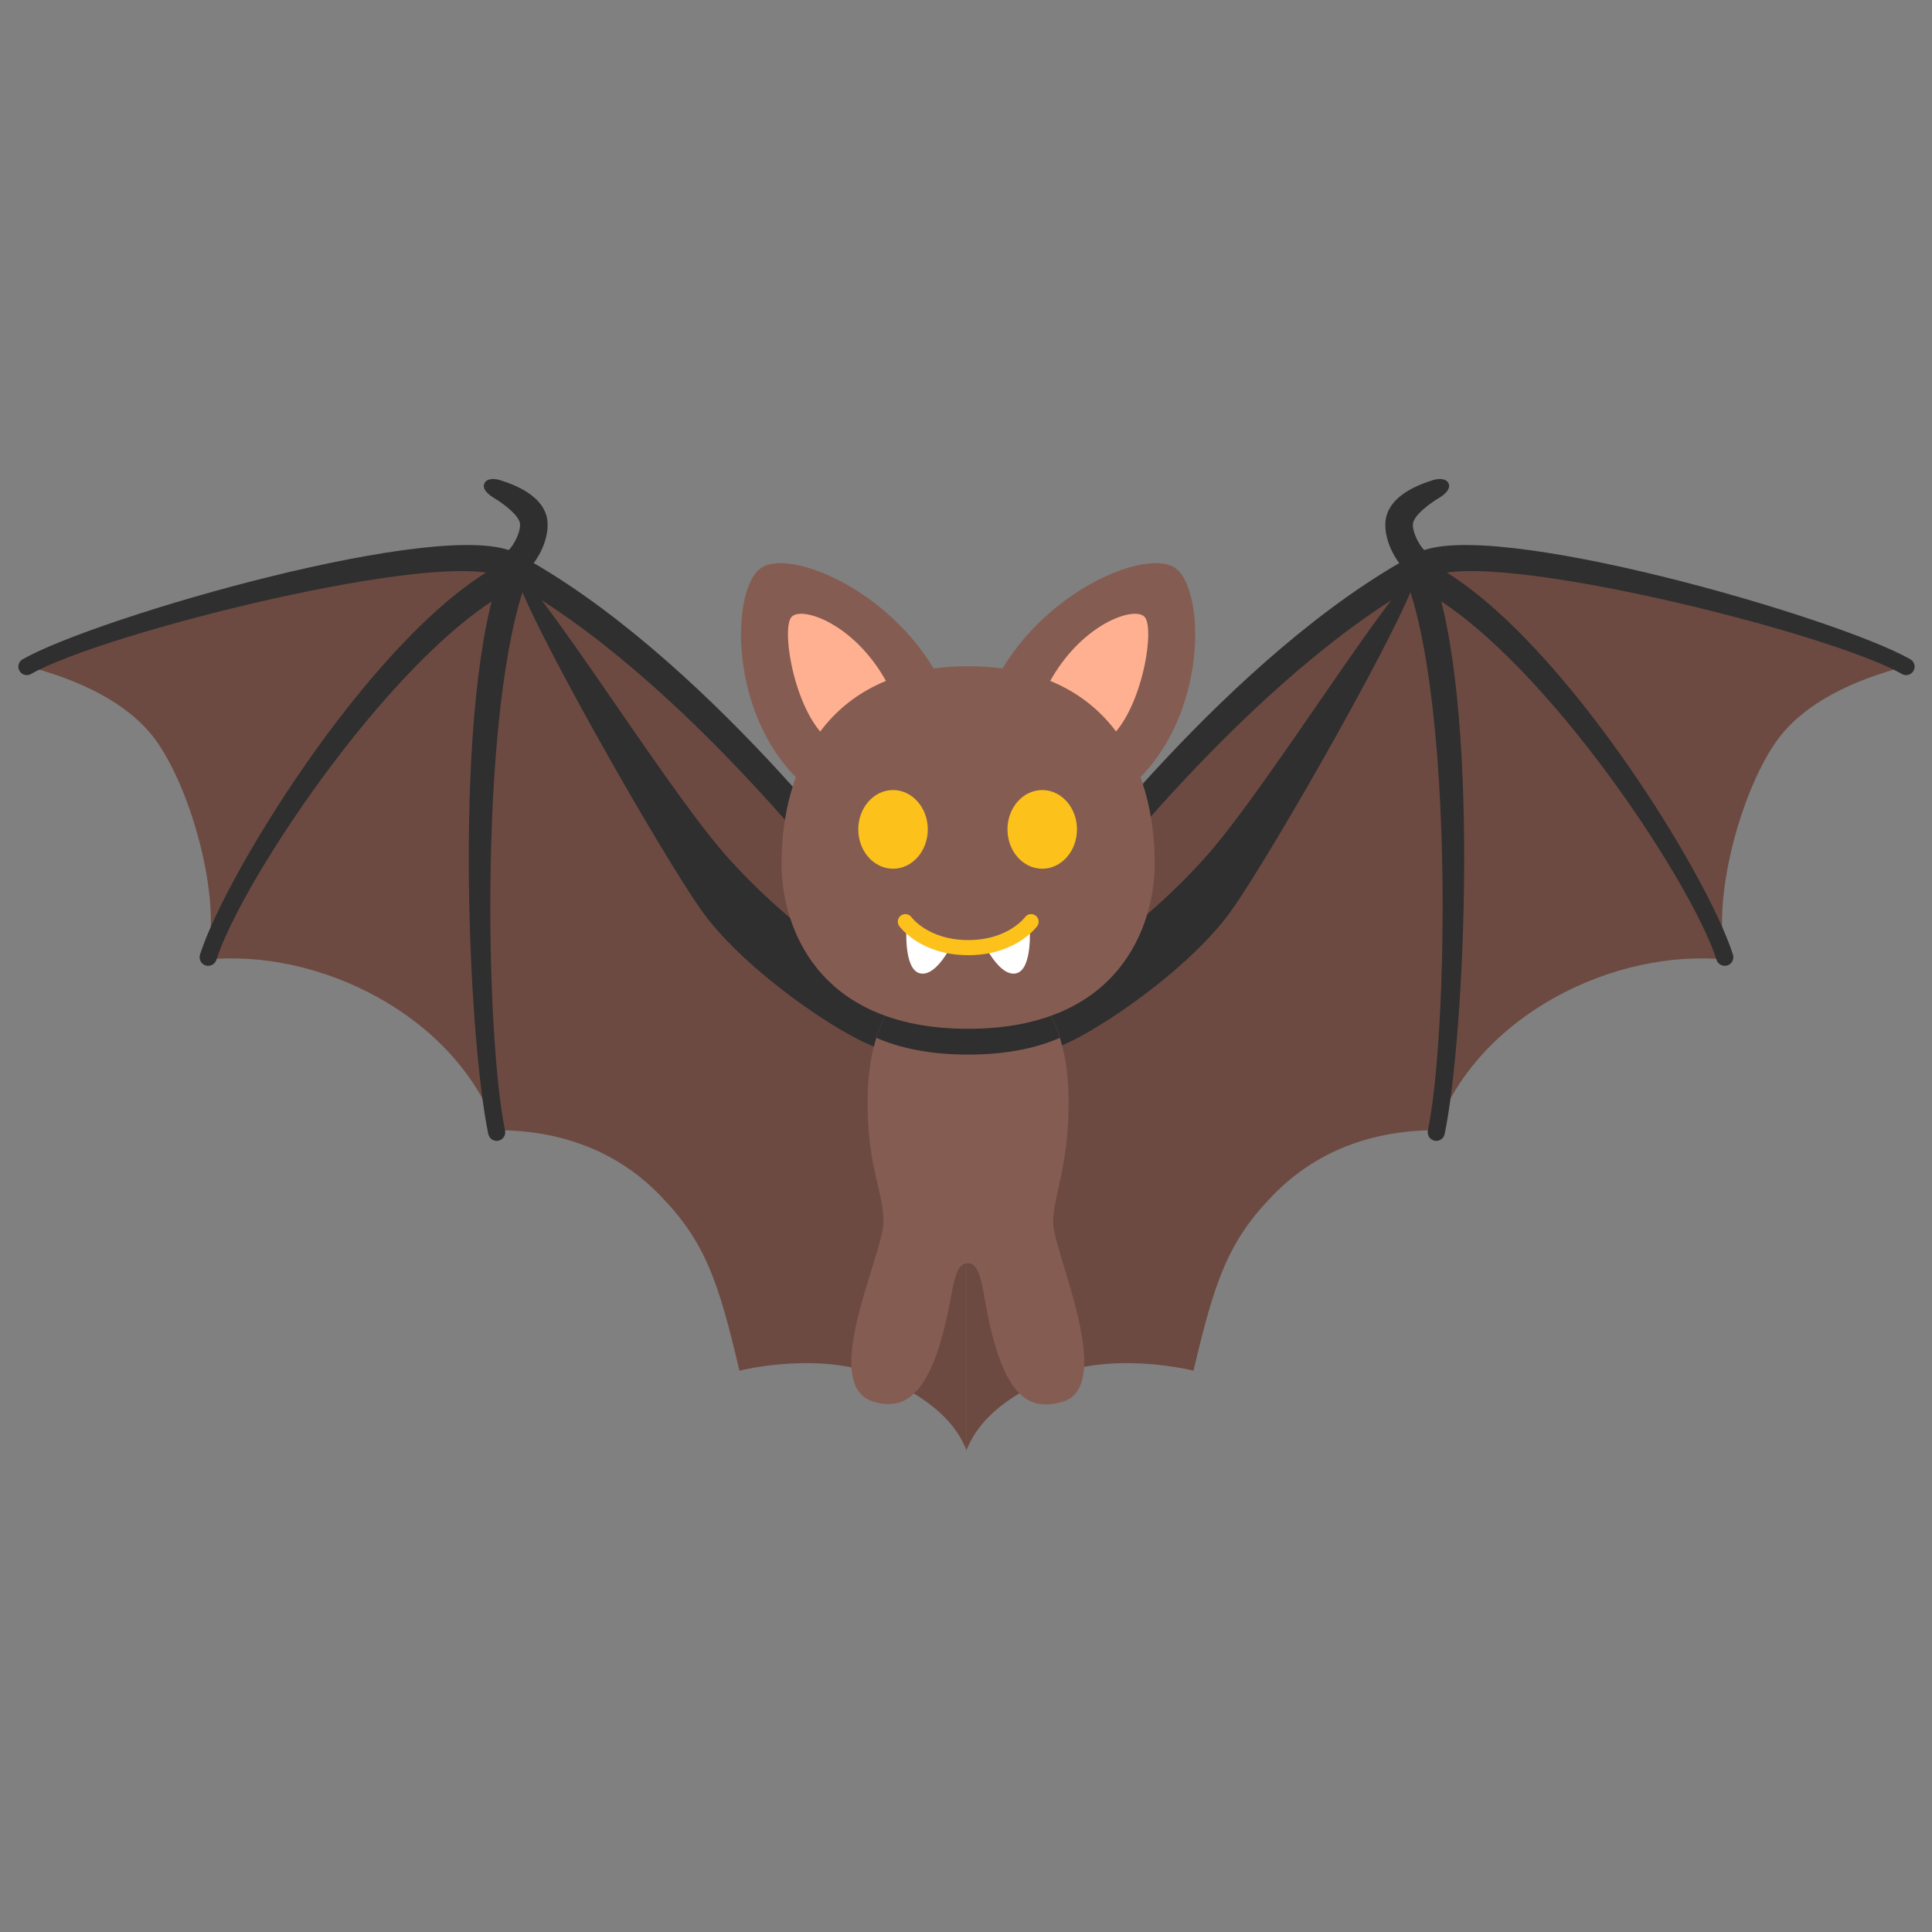 <?xml version="1.0" encoding="UTF-8" standalone="no"?>
<svg
   width="128"
   height="128"
   version="1.1"
   id="svg39"
   sodipodi:docname="emoji_u1f987.svg"
   inkscape:version="1.3 (0e150ed6c4, 2023-07-21)"
   xmlns:inkscape="http://www.inkscape.org/namespaces/inkscape"
   xmlns:sodipodi="http://sodipodi.sourceforge.net/DTD/sodipodi-0.dtd"
   xmlns="http://www.w3.org/2000/svg"
   xmlns:svg="http://www.w3.org/2000/svg">
  <rect width="100%" height="100%" fill="#808080" stroke="none"/>
  <defs
     id="defs39" />
  <sodipodi:namedview
     id="namedview39"
     pagecolor="#ffffff"
     bordercolor="#000000"
     borderopacity="0.25"
     inkscape:showpageshadow="2"
     inkscape:pageopacity="0.0"
     inkscape:pagecheckerboard="0"
     inkscape:deskcolor="#d1d1d1"
     showguides="false"
     inkscape:zoom="1.671875"
     inkscape:cx="61.906542"
     inkscape:cy="101.98131"
     inkscape:window-width="1366"
     inkscape:window-height="697"
     inkscape:window-x="-8"
     inkscape:window-y="-8"
     inkscape:window-maximized="1"
     inkscape:current-layer="svg39" />
  <g
     id="g40"
     transform="matrix(1.083,0,0,1.083,-5.274,8.025)"
     style="stroke-width:0.924">
    <g
       id="g8"
       transform="matrix(0.927,0,0,0.927,39.055,411.202)"
       style="stroke-width:0.997">
      <path
         d="m 20.771,-391.813 c 0,0 -11.56,-15.8 -24.04,-22.46 -5.36,-2.86 -28.12,4.3 -31.82,6.67 3.26,0.84 6.78,2.36 8.63,5.07 2.46,3.6 4.27,10.91 3.17,14.29 7.4,-0.77 16.46,3.64 19.2,11.25 4.23,0 7.94,1.39 10.74,4.27 3.01,3.08 3.87,5.67 5.27,11.6 0,0 5.66,-1.44 9.8,0.58 2.14,1.05 4.28,2.37 5.19,4.69 v -29.04 z"
         style="fill:#6d4a41;fill-opacity:1;stroke-width:0.997"
         id="path79" />
      <path
         d="m 26.911,-383.983 c -0.25,0 -0.5,-0.1 -0.68,-0.3 l -6.14,-6.92 c -0.17,-0.22 -11.9,-15.94 -23.79,-22.27 -3.73,-1.99 -26.312,3.623 -31.131,6.374 -0.265,0.154 -0.609,0.062 -0.763,-0.209 -0.154,-0.265 -0.062,-0.609 0.209,-0.763 4.862,-2.776 27.945,-9.452 32.535,-7.012 12.26,6.53 23.86,22.08 24.34,22.73 l 6.09,6.86 c 0.33,0.37 0.3,0.95 -0.08,1.28 -0.16,0.15 -0.38,0.23 -0.59,0.23 z"
         style="fill:#2f2f2f;fill-opacity:1;stroke-width:0.997"
         id="path80"
         sodipodi:nodetypes="sccccccccccs" />
      <path
         d="m 23.787,-385.598 c -2.148,-0.421 -8.52,-4.645 -12.923,-9.719 -4.027,-4.645 -12.123,-17.766 -13.733,-18.516 0.48,2.55 9.634,18.641 12.328,22.4 3.159,4.403 10.793,9.254 12.207,9.12 1.307,-0.116 1.736,-2.228 2.121,-3.285 z"
         style="fill:#2f2f2f;fill-opacity:1;stroke-width:0.997"
         id="path82"
         sodipodi:nodetypes="cccccc" />
      <path
         d="m -23.137,-387.839 c -0.057,0 -0.113,-0.006 -0.17,-0.025 -0.302,-0.094 -0.465,-0.415 -0.371,-0.717 1.754,-5.525 11.999,-22.023 20.289,-25.993 0.45,-0.22 0.99,-0.03 1.21,0.43 0.22,0.45 0.02,0.99 -0.43,1.21 -7.89,3.77 -18.297,19.387 -19.988,24.698 -0.075,0.239 -0.302,0.396 -0.541,0.396 z"
         style="fill:#2f2f2f;fill-opacity:1;stroke-width:0.997"
         id="path83"
         sodipodi:nodetypes="sccccccs" />
      <path
         d="m -4.093,-376.286 c -0.264,0 -0.503,-0.182 -0.56,-0.453 -1.352,-6.464 -2.397,-28.915 0.933,-37.425 0.18,-0.47 0.71,-0.69 1.17,-0.51 0.47,0.18 0.7,0.71 0.51,1.17 -3.22,8.24 -2.821,30.219 -1.507,36.532 0.063,0.308 -0.132,0.61 -0.44,0.673 -0.031,0.006 -0.069,0.013 -0.107,0.013 z"
         style="fill:#2f2f2f;fill-opacity:1;stroke-width:0.997"
         id="path84"
         sodipodi:nodetypes="sccccccs" />
      <path
         d="m -3.159,-413.363 c -0.33,0 -0.66,-0.19 -0.81,-0.51 -0.22,-0.45 -0.04,-0.99 0.41,-1.21 0.48,-0.23 1.05,-1.35 1,-1.92 -0.05,-0.54 -1.02,-1.3 -1.78,-1.75 -0.39,-0.24 -0.64,-0.55 -0.61,-0.78 0.05,-0.45 0.59,-0.51 1.07,-0.36 1.32,0.41 2.98,1.2 3.13,2.72 0.13,1.34 -0.85,3.15 -2,3.72 -0.14,0.06 -0.28,0.09 -0.41,0.09 z"
         style="fill:#2f2f2f;fill-opacity:1;stroke-width:0.997"
         id="path85" />
    </g>
    <g
       id="g99"
       transform="matrix(1.605,0.43,-0.43,1.605,-15.349,-68.923)"
       style="stroke-width:0.556">
      <path
         d="m 61.951,48.723 c -2.34,-3.458 -7.087,-4.224 -8.105,-3.206 -1.018,1.018 0.319,6.416 4.444,7.711 z"
         style="fill:#855c52;stroke-width:0.556"
         id="path98"
         sodipodi:nodetypes="czcc" />
      <path
         d="m 59.735,48.844 c -1.734,-2.155 -4.068,-2.367 -4.369,-1.845 -0.301,0.522 1.113,3.608 2.656,4.093 z"
         style="fill:#ffb091;fill-opacity:1;stroke-width:0.556"
         id="path2-2"
         sodipodi:nodetypes="czcc" />
    </g>
    <g
       id="g4"
       transform="matrix(-1.605,0.43,0.43,1.605,143.535,-68.923)"
       style="stroke-width:0.556">
      <path
         d="m 61.951,48.723 c -2.34,-3.458 -7.087,-4.224 -8.105,-3.206 -1.018,1.018 0.319,6.416 4.444,7.711 z"
         style="fill:#855c52;stroke-width:0.556"
         id="path3-2"
         sodipodi:nodetypes="czcc" />
      <path
         d="m 59.735,48.844 c -1.734,-2.155 -4.068,-2.367 -4.369,-1.845 -0.301,0.522 1.113,3.608 2.656,4.093 z"
         style="fill:#ffb091;fill-opacity:1;stroke-width:0.556"
         id="path4-5"
         sodipodi:nodetypes="czcc" />
    </g>
    <g
       id="g28-4"
       transform="matrix(-0.927,0,0,0.927,88.933,411.202)"
       style="stroke-width:0.997">
      <path
         d="m 20.771,-391.813 c 0,0 -11.56,-15.8 -24.04,-22.46 -5.36,-2.86 -28.12,4.3 -31.82,6.67 3.26,0.84 6.78,2.36 8.63,5.07 2.46,3.6 4.27,10.91 3.17,14.29 7.4,-0.77 16.46,3.64 19.2,11.25 4.23,0 7.94,1.39 10.74,4.27 3.01,3.08 3.87,5.67 5.27,11.6 0,0 5.66,-1.44 9.8,0.58 2.14,1.05 4.28,2.37 5.19,4.69 v -29.04 z"
         style="fill:#6d4a41;fill-opacity:1;stroke-width:0.997"
         id="path23-1" />
      <path
         d="m 26.911,-383.983 c -0.25,0 -0.5,-0.1 -0.68,-0.3 l -6.14,-6.92 c -0.17,-0.22 -11.9,-15.94 -23.79,-22.27 -3.73,-1.99 -26.312,3.623 -31.131,6.374 -0.265,0.154 -0.609,0.062 -0.763,-0.209 -0.154,-0.265 -0.062,-0.609 0.209,-0.763 4.862,-2.776 27.945,-9.452 32.535,-7.012 12.26,6.53 23.86,22.08 24.34,22.73 l 6.09,6.86 c 0.33,0.37 0.3,0.95 -0.08,1.28 -0.16,0.15 -0.38,0.23 -0.59,0.23 z"
         style="fill:#2f2f2f;fill-opacity:1;stroke-width:0.997"
         id="path24-3"
         sodipodi:nodetypes="sccccccccccs" />
      <path
         d="m 23.787,-385.598 c -2.148,-0.421 -8.52,-4.645 -12.923,-9.719 -4.027,-4.645 -12.123,-17.766 -13.733,-18.516 0.48,2.55 9.634,18.641 12.328,22.4 3.159,4.403 10.793,9.254 12.207,9.12 1.307,-0.116 1.736,-2.228 2.121,-3.285 z"
         style="fill:#2f2f2f;fill-opacity:1;stroke-width:0.997"
         id="path25-9"
         sodipodi:nodetypes="cccccc" />
      <path
         d="m -23.137,-387.839 c -0.057,0 -0.113,-0.006 -0.17,-0.025 -0.302,-0.094 -0.465,-0.415 -0.371,-0.717 1.754,-5.525 11.999,-22.023 20.289,-25.993 0.45,-0.22 0.99,-0.03 1.21,0.43 0.22,0.45 0.02,0.99 -0.43,1.21 -7.89,3.77 -18.297,19.387 -19.988,24.698 -0.075,0.239 -0.302,0.396 -0.541,0.396 z"
         style="fill:#2f2f2f;fill-opacity:1;stroke-width:0.997"
         id="path26-3"
         sodipodi:nodetypes="sccccccs" />
      <path
         d="m -4.093,-376.286 c -0.264,0 -0.503,-0.182 -0.56,-0.453 -1.352,-6.464 -2.397,-28.915 0.933,-37.425 0.18,-0.47 0.71,-0.69 1.17,-0.51 0.47,0.18 0.7,0.71 0.51,1.17 -3.22,8.24 -2.821,30.219 -1.507,36.532 0.063,0.308 -0.132,0.61 -0.44,0.673 -0.031,0.006 -0.069,0.013 -0.107,0.013 z"
         style="fill:#2f2f2f;fill-opacity:1;stroke-width:0.997"
         id="path27"
         sodipodi:nodetypes="sccccccs" />
      <path
         d="m -3.159,-413.363 c -0.33,0 -0.66,-0.19 -0.81,-0.51 -0.22,-0.45 -0.04,-0.99 0.41,-1.21 0.48,-0.23 1.05,-1.35 1,-1.92 -0.05,-0.54 -1.02,-1.3 -1.78,-1.75 -0.39,-0.24 -0.64,-0.55 -0.61,-0.78 0.05,-0.45 0.59,-0.51 1.07,-0.36 1.32,0.41 2.98,1.2 3.13,2.72 0.13,1.34 -0.85,3.15 -2,3.72 -0.14,0.06 -0.28,0.09 -0.41,0.09 z"
         style="fill:#2f2f2f;fill-opacity:1;stroke-width:0.997"
         id="path28-3" />
    </g>
    <path
       id="path100"
       style="fill:#855c52;stroke-width:0.924"
       d="m 64.095,51.604 c -3.556,0 -6.147,2.782 -6.147,8.385 0,4.134 0.969,5.406 0.969,7.363 0,1.956 -4.014,10.034 -0.573,10.999 1.75,0.491 3.514,-0.101 4.65,-6.165 0.291,-1.552 0.45,-2.321 1.098,-2.321 0.648,0 0.813,1.015 1.076,2.49 1.092,6.108 2.859,6.496 4.677,5.996 3.334,-0.917 -0.551,-9.225 -0.551,-10.944 0,-1.719 0.946,-3.367 0.946,-7.418 0,-5.603 -2.589,-8.385 -6.145,-8.385 z"
       sodipodi:nodetypes="sszsszsszss" />
    <path
       id="path7-4"
       style="fill:#2f2f2f;fill-opacity:1;stroke-width:0.924"
       d="m 64.095,51.604 c -2.599,0 -4.682,1.488 -5.614,4.476 1.463,0.637 3.301,1.025 5.612,1.025 2.312,0 4.151,-0.388 5.614,-1.025 -0.932,-2.988 -3.013,-4.476 -5.612,-4.476 z" />
    <path
       d="m 64.093,33.348 c -8.407,0 -11.412,5.968 -11.412,12.096 0,3.56 1.965,10.082 11.412,10.082 9.446,0 11.412,-6.522 11.412,-10.082 0.018,-6.127 -3.005,-12.096 -11.412,-12.096 z"
       style="fill:#855c52;stroke-width:0.924"
       id="path97"
       sodipodi:nodetypes="ssscs" />
    <g
       id="g101"
       transform="matrix(1.361,0,0,1.361,-23.174,-28.036)"
       style="fill:#fcc21b;stroke-width:0.679">
      <path
         id="circle100"
         d="m 62.308,52.435 c 0,0.977 -0.699,1.768 -1.562,1.768 -0.863,0 -1.562,-0.792 -1.562,-1.768 0,-0.977 0.699,-1.768 1.562,-1.768 0.863,-10e-7 1.562,0.792 1.562,1.768 z"
         sodipodi:nodetypes="sssss"
         style="stroke-width:0.679" />
      <path
         id="circle101"
         d="m 69.014,52.435 c 0,0.977 -0.699,1.768 -1.562,1.768 -0.863,0 -1.562,-0.792 -1.562,-1.768 0,-0.977 0.699,-1.768 1.562,-1.768 0.863,0 1.562,0.792 1.562,1.768 z"
         sodipodi:nodetypes="sssss"
         style="stroke-width:0.679" />
    </g>
    <path
       style="fill:#ffffff;fill-opacity:1;stroke:none;stroke-width:0.924;stroke-linecap:round;stroke-dasharray:none;stroke-opacity:1"
       d="m 60.327,49.237 c 0,0 -0.207,2.675 0.835,2.899 1.042,0.224 2.018,-1.929 2.018,-1.929 z"
       id="path20-8" />
    <path
       style="fill:#ffffff;fill-opacity:1;stroke:none;stroke-width:0.924;stroke-linecap:round;stroke-dasharray:none;stroke-opacity:1"
       d="m 67.859,49.237 c 0,0 0.207,2.675 -0.835,2.899 -1.042,0.224 -2.018,-1.929 -2.018,-1.929 z"
       id="path22-1" />
    <path
       style="fill:none;stroke:#fcc21b;stroke-width:0.924;stroke-linecap:round;stroke-dasharray:none;stroke-opacity:1"
       d="m 60.256,48.973 c 0,0 1.143,1.589 3.846,1.589 2.703,0 3.846,-1.589 3.846,-1.589"
       id="path1-0"
       sodipodi:nodetypes="czc" />
  </g>
</svg>
